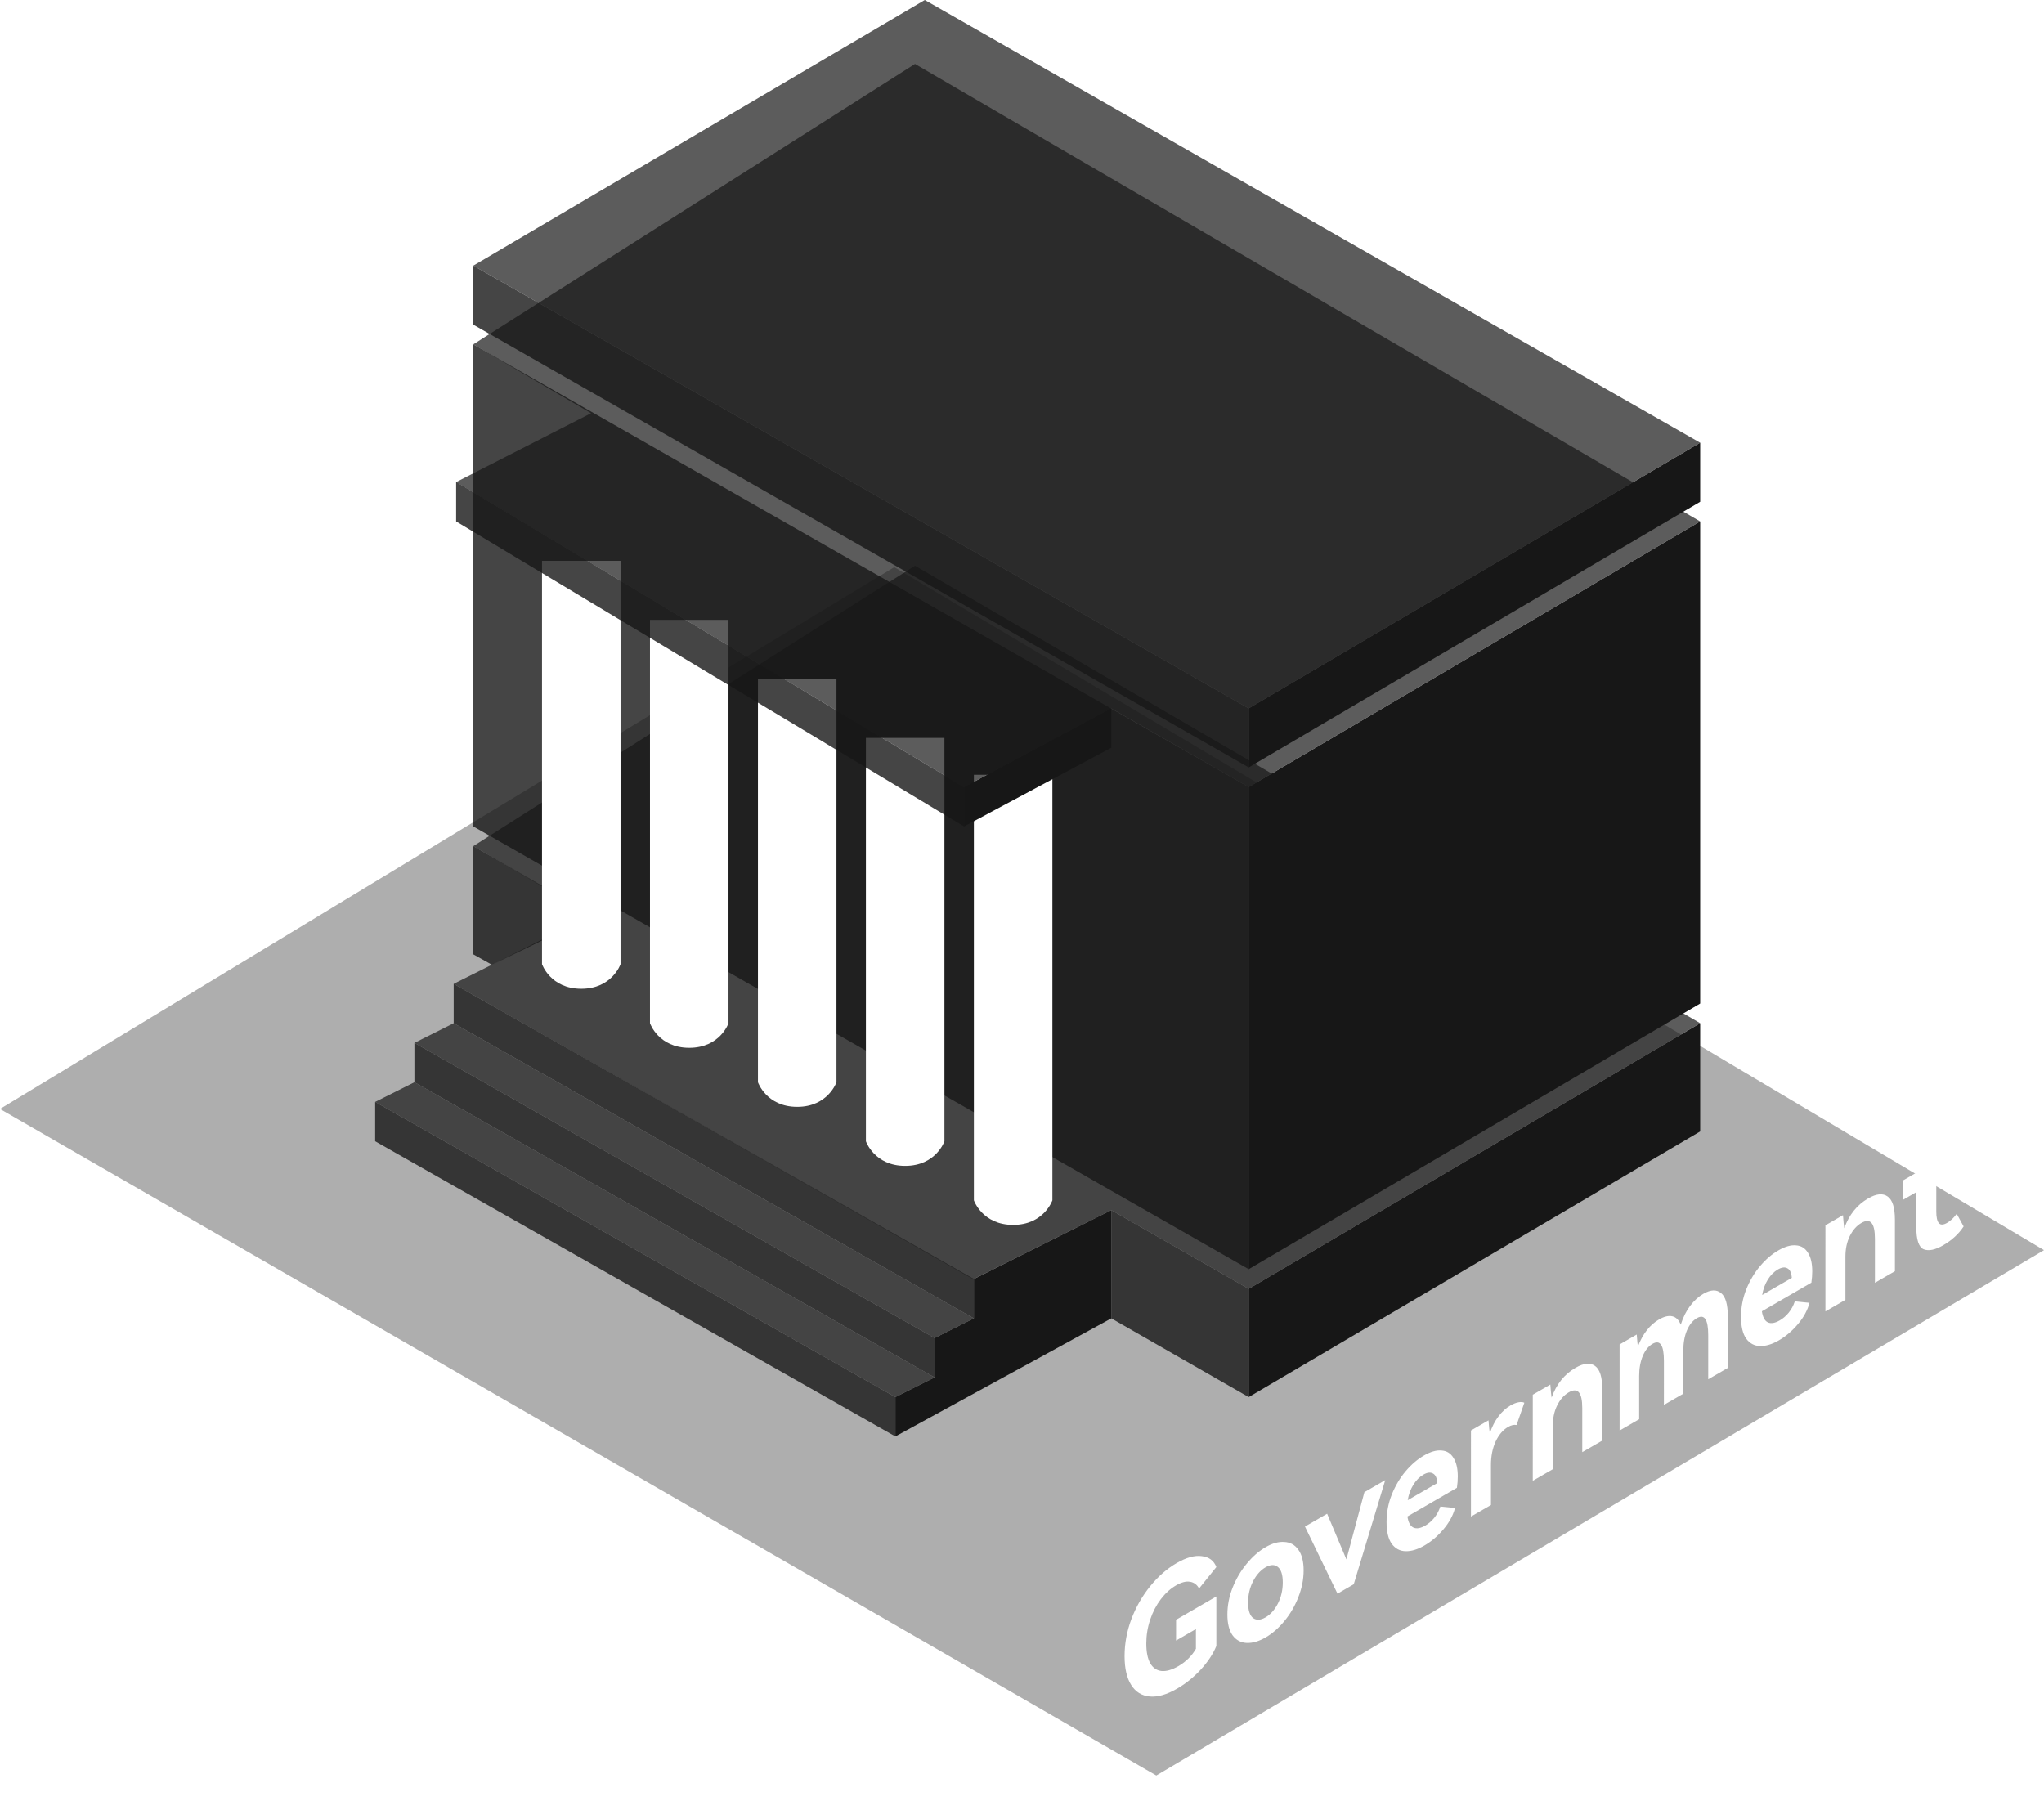 <svg width="332" height="294" viewBox="0 0 332 294" fill="none" xmlns="http://www.w3.org/2000/svg">
<path opacity="0.5" fill-rule="evenodd" clip-rule="evenodd" d="M0 180.14L145.25 92.133L332 203.075L187.814 288.416L0 180.14Z" fill="#171717" fill-opacity="0.7"/>
<g filter="url(#filter0_b_54_1720)">
<path fill-rule="evenodd" clip-rule="evenodd" d="M76.878 137.445L96.009 148.632L73.69 159.819L158.084 207.799L180.503 196.578L202.822 209.363L276.156 166.212L148.618 91.896L76.878 137.445ZM60.936 178.998L145.43 226.943L151.807 223.747L67.313 175.801L60.936 178.998ZM151.807 217.354L67.313 169.409L73.69 166.212L158.184 214.158L151.807 217.354Z" fill="#171717" fill-opacity="0.7"/>
</g>
<g filter="url(#filter1_b_54_1720)">
<path fill-rule="evenodd" clip-rule="evenodd" d="M202.822 127.855L76.878 55.937V134.248L202.822 206.167V127.855ZM76.878 137.445L88.158 143.957V152.72L79.916 156.726L76.878 155.025V137.445ZM180.503 196.578L202.822 209.363V226.943L180.503 214.158V196.578Z" fill="#171717" fill-opacity="0.8"/>
</g>
<path fill-rule="evenodd" clip-rule="evenodd" d="M100.792 91.097H88.038V156.623C88.038 156.623 89.404 160.618 94.415 160.618C99.425 160.618 100.792 156.623 100.792 156.623V91.097ZM105.574 100.686H118.328V166.212C118.328 166.212 116.962 170.207 111.951 170.207C106.941 170.207 105.574 166.212 105.574 166.212V100.686ZM135.865 110.275H123.111V175.801C123.111 175.801 124.477 179.797 129.488 179.797C134.498 179.797 135.865 175.801 135.865 175.801V110.275ZM140.647 119.865H153.401V185.391C153.401 185.391 152.035 189.386 147.024 189.386C142.014 189.386 140.647 185.391 140.647 185.391V119.865ZM158.184 125.858H170.937V194.979C170.937 194.979 169.571 198.975 164.56 198.975C159.55 198.975 158.184 194.979 158.184 194.979V125.858Z" fill="white"/>
<g filter="url(#filter2_b_54_1720)">
<path fill-rule="evenodd" clip-rule="evenodd" d="M76.878 55.937L96.009 67.124L74.088 78.311L156.589 127.856L180.503 115.07L202.822 127.856L276.156 84.704L148.618 10.388L76.878 55.937Z" fill="#171717" fill-opacity="0.7"/>
</g>
<g filter="url(#filter3_b_54_1720)">
<path fill-rule="evenodd" clip-rule="evenodd" d="M276.156 71.919L202.822 115.07L76.878 43.151L150.212 0L276.156 71.919Z" fill="#171717" fill-opacity="0.7"/>
</g>
<g filter="url(#filter4_b_54_1720)">
<path fill-rule="evenodd" clip-rule="evenodd" d="M76.878 43.151L202.822 115.07V124.659L76.878 52.74V43.151ZM74.088 78.29L156.589 127.856V134.248L74.088 84.704V78.29ZM145.43 226.943L60.936 178.998V185.39L145.43 233.336V226.943ZM67.313 169.409L151.807 217.354V223.747L67.313 175.801V169.409ZM158.184 207.765L73.69 159.819V166.212L158.184 214.158V207.765Z" fill="#171717" fill-opacity="0.8"/>
</g>
<path fill-rule="evenodd" clip-rule="evenodd" d="M202.822 115.07L276.156 71.919V81.508L202.822 124.659V115.07ZM202.822 209.363L276.156 166.212V183.792L202.822 226.944V209.363ZM180.503 196.578L158.184 207.765V214.158L151.807 217.354V223.747L145.43 226.944V233.336L180.503 214.158V196.578ZM202.822 127.856L276.156 84.704V163.016L202.822 206.167V127.856ZM180.503 115.049L156.589 127.856L156.589 134.248L180.503 121.463V115.049Z" fill="#171717"/>
<g filter="url(#filter5_d_54_1720)">
<path d="M195.024 266.493L195.025 263.118L201.568 259.331L201.567 267.377C201.038 268.673 200.189 269.957 199.02 271.227C197.867 272.47 196.59 273.498 195.188 274.309C193.521 275.274 192.041 275.699 190.748 275.583C189.455 275.468 188.45 274.843 187.734 273.71C187.017 272.577 186.659 271.011 186.659 269.013C186.659 266.997 187.025 265.003 187.757 263.032C188.505 261.051 189.526 259.263 190.819 257.669C192.112 256.074 193.545 254.822 195.118 253.911C196.692 253 198.055 252.625 199.208 252.786C200.376 252.92 201.163 253.508 201.568 254.552L198.763 258.038C198.421 257.408 197.93 257.044 197.291 256.946C196.653 256.83 195.897 257.024 195.025 257.529C194.106 258.061 193.28 258.809 192.548 259.773C191.816 260.737 191.239 261.844 190.818 263.096C190.398 264.347 190.187 265.639 190.187 266.971C190.187 268.339 190.398 269.405 190.818 270.17C191.254 270.925 191.862 271.348 192.641 271.437C193.435 271.517 194.354 271.255 195.398 270.651C196.613 269.947 197.564 269.01 198.249 267.839L198.249 264.626L195.024 266.493ZM203.359 262.263C203.359 260.805 203.64 259.355 204.201 257.915C204.777 256.465 205.54 255.168 206.491 254.024C207.441 252.862 208.469 251.961 209.575 251.321C210.666 250.689 211.678 250.409 212.613 250.48C213.563 250.524 214.319 250.942 214.88 251.733C215.456 252.516 215.744 253.636 215.744 255.094C215.744 256.552 215.456 258.006 214.879 259.455C214.318 260.896 213.563 262.188 212.613 263.332C211.678 264.467 210.665 265.35 209.575 265.982C208.469 266.622 207.441 266.92 206.49 266.876C205.54 266.832 204.777 266.419 204.2 265.637C203.64 264.845 203.359 263.721 203.359 262.263ZM206.724 260.315C206.724 261.557 206.989 262.394 207.519 262.825C208.064 263.229 208.741 263.197 209.552 262.728C210.362 262.259 211.031 261.512 211.561 260.485C212.091 259.44 212.356 258.297 212.356 257.055C212.356 255.813 212.091 254.976 211.561 254.545C211.032 254.114 210.362 254.132 209.552 254.601C208.742 255.07 208.064 255.831 207.519 256.885C206.989 257.93 206.724 259.073 206.724 260.315ZM219.561 245.892L222.692 253.313L225.613 242.389L229.001 240.427L223.883 257.349L221.243 258.877L215.962 247.975L219.561 245.892ZM235.29 236.436C236.365 235.814 237.315 235.543 238.141 235.623C238.982 235.676 239.629 236.076 240.08 236.822C240.548 237.542 240.781 238.55 240.781 239.846C240.781 240.422 240.735 241.034 240.641 241.682L232.603 246.335C232.743 247.297 233.07 247.9 233.584 248.142C234.098 248.367 234.737 248.258 235.5 247.816C236.045 247.501 236.528 247.086 236.949 246.573C237.385 246.032 237.72 245.415 237.954 244.722L240.337 244.962C240.01 246.178 239.379 247.335 238.444 248.434C237.525 249.524 236.497 250.398 235.36 251.057C234.269 251.688 233.257 251.995 232.322 251.978C231.387 251.961 230.632 251.561 230.055 250.779C229.495 249.988 229.214 248.809 229.214 247.243C229.214 245.695 229.495 244.21 230.056 242.787C230.632 241.355 231.38 240.094 232.299 239.004C233.218 237.914 234.215 237.058 235.29 236.436ZM235.197 239.541C234.558 239.911 234.013 240.461 233.561 241.19C233.109 241.92 232.805 242.752 232.649 243.689L237.463 240.902C237.401 240.074 237.159 239.557 236.739 239.35C236.334 239.117 235.82 239.181 235.197 239.541ZM249.349 228.298C249.816 228.028 250.253 227.856 250.658 227.784C251.063 227.711 251.374 227.738 251.592 227.864L250.33 231.483C249.925 231.394 249.466 231.498 248.952 231.795C248.11 232.282 247.433 233.079 246.919 234.187C246.42 235.286 246.171 236.546 246.171 237.968L246.171 244.475L242.922 246.355L242.923 232.369L245.774 230.719C245.852 231.754 245.922 232.451 245.984 232.811C246.342 231.758 246.81 230.848 247.386 230.083C247.963 229.317 248.617 228.722 249.349 228.298ZM259.904 222.189C261.244 221.413 262.303 221.313 263.082 221.888C263.861 222.445 264.25 223.696 264.25 225.64L264.25 234.01L261.002 235.89L261.002 228.735C261.002 226.179 260.27 225.325 258.806 226.173C258.027 226.623 257.396 227.34 256.913 228.321C256.445 229.276 256.212 230.383 256.212 231.643L256.211 238.663L252.963 240.543L252.964 226.557L255.815 224.907C255.892 225.96 255.963 226.666 256.025 227.026C256.804 224.847 258.097 223.235 259.904 222.189ZM280.69 210.157C281.858 209.481 282.809 209.444 283.541 210.046C284.273 210.63 284.639 211.876 284.639 213.784L284.639 222.208L281.461 224.048L281.461 216.893C281.461 214.337 280.846 213.415 279.615 214.127C278.945 214.515 278.407 215.177 278.002 216.114C277.613 217.041 277.418 218.126 277.418 219.368L277.418 226.388L274.263 228.214L274.264 221.059C274.264 218.503 273.648 217.581 272.418 218.293C271.748 218.681 271.218 219.339 270.829 220.266C270.439 221.194 270.244 222.278 270.244 223.52L270.244 230.54L267.066 232.38L267.066 218.394L269.847 216.784C269.925 217.765 269.987 218.413 270.034 218.728C270.829 216.666 271.982 215.198 273.493 214.323C274.303 213.854 275.012 213.687 275.619 213.821C276.227 213.956 276.686 214.41 276.998 215.183C277.387 213.968 277.901 212.941 278.54 212.104C279.179 211.266 279.895 210.617 280.69 210.157ZM292.865 203.11C293.94 202.488 294.89 202.217 295.716 202.297C296.557 202.35 297.203 202.75 297.655 203.496C298.123 204.216 298.356 205.223 298.356 206.519C298.356 207.095 298.309 207.707 298.216 208.355L290.177 213.008C290.318 213.971 290.645 214.574 291.159 214.816C291.673 215.041 292.312 214.932 293.075 214.49C293.62 214.175 294.103 213.76 294.524 213.247C294.96 212.706 295.295 212.089 295.529 211.396L297.912 211.636C297.585 212.852 296.954 214.009 296.019 215.108C295.1 216.198 294.072 217.072 292.935 217.73C291.844 218.362 290.832 218.669 289.897 218.652C288.962 218.635 288.207 218.235 287.63 217.453C287.069 216.661 286.789 215.483 286.789 213.917C286.789 212.369 287.07 210.883 287.631 209.461C288.207 208.029 288.955 206.768 289.874 205.678C290.793 204.588 291.79 203.732 292.865 203.11ZM292.771 206.215C292.133 206.585 291.587 207.134 291.136 207.864C290.684 208.593 290.38 209.426 290.224 210.362L295.038 207.576C294.976 206.748 294.734 206.231 294.314 206.024C293.909 205.791 293.395 205.854 292.771 206.215ZM307.438 194.675C308.778 193.899 309.837 193.799 310.616 194.374C311.395 194.931 311.784 196.182 311.784 198.126L311.784 206.496L308.536 208.376L308.536 201.221C308.536 198.665 307.804 197.811 306.34 198.658C305.561 199.109 304.93 199.825 304.447 200.807C303.979 201.761 303.746 202.869 303.746 204.129L303.745 211.149L300.497 213.029L300.498 199.043L303.349 197.393C303.427 198.446 303.497 199.152 303.559 199.512C304.338 197.333 305.631 195.721 307.438 194.675ZM322.944 199.226C322.15 200.442 321.043 201.46 319.626 202.281C318.317 203.038 317.258 203.255 316.448 202.932C315.653 202.582 315.256 201.372 315.256 199.302L315.256 193.659L313.107 194.903L313.107 191.744L315.256 190.5L315.257 186.207L318.505 184.327L318.505 188.62L322.15 186.51L322.15 189.669L318.505 191.779L318.504 196.801C318.504 197.737 318.644 198.367 318.925 198.69C319.205 199.014 319.657 198.996 320.28 198.635C320.825 198.319 321.34 197.833 321.822 197.175L322.944 199.226Z" fill="white"/>
</g>
<defs>
<filter id="filter0_b_54_1720" x="-74.978" y="-44.018" width="487.048" height="406.876" filterUnits="userSpaceOnUse" color-interpolation-filters="sRGB">
<feFlood flood-opacity="0" result="BackgroundImageFix"/>
<feGaussianBlur in="BackgroundImageFix" stdDeviation="67.957"/>
<feComposite in2="SourceAlpha" operator="in" result="effect1_backgroundBlur_54_1720"/>
<feBlend mode="normal" in="SourceGraphic" in2="effect1_backgroundBlur_54_1720" result="shape"/>
</filter>
<filter id="filter1_b_54_1720" x="-59.036" y="-79.977" width="397.772" height="442.835" filterUnits="userSpaceOnUse" color-interpolation-filters="sRGB">
<feFlood flood-opacity="0" result="BackgroundImageFix"/>
<feGaussianBlur in="BackgroundImageFix" stdDeviation="67.957"/>
<feComposite in2="SourceAlpha" operator="in" result="effect1_backgroundBlur_54_1720"/>
<feBlend mode="normal" in="SourceGraphic" in2="effect1_backgroundBlur_54_1720" result="shape"/>
</filter>
<filter id="filter2_b_54_1720" x="-61.826" y="-125.526" width="473.896" height="389.295" filterUnits="userSpaceOnUse" color-interpolation-filters="sRGB">
<feFlood flood-opacity="0" result="BackgroundImageFix"/>
<feGaussianBlur in="BackgroundImageFix" stdDeviation="67.957"/>
<feComposite in2="SourceAlpha" operator="in" result="effect1_backgroundBlur_54_1720"/>
<feBlend mode="normal" in="SourceGraphic" in2="effect1_backgroundBlur_54_1720" result="shape"/>
</filter>
<filter id="filter3_b_54_1720" x="-59.036" y="-135.914" width="471.106" height="386.898" filterUnits="userSpaceOnUse" color-interpolation-filters="sRGB">
<feFlood flood-opacity="0" result="BackgroundImageFix"/>
<feGaussianBlur in="BackgroundImageFix" stdDeviation="67.957"/>
<feComposite in2="SourceAlpha" operator="in" result="effect1_backgroundBlur_54_1720"/>
<feBlend mode="normal" in="SourceGraphic" in2="effect1_backgroundBlur_54_1720" result="shape"/>
</filter>
<filter id="filter4_b_54_1720" x="-74.978" y="-92.763" width="413.714" height="462.013" filterUnits="userSpaceOnUse" color-interpolation-filters="sRGB">
<feFlood flood-opacity="0" result="BackgroundImageFix"/>
<feGaussianBlur in="BackgroundImageFix" stdDeviation="67.957"/>
<feComposite in2="SourceAlpha" operator="in" result="effect1_backgroundBlur_54_1720"/>
<feBlend mode="normal" in="SourceGraphic" in2="effect1_backgroundBlur_54_1720" result="shape"/>
</filter>
<filter id="filter5_d_54_1720" x="182.659" y="179.921" width="140.286" height="99.325" filterUnits="userSpaceOnUse" color-interpolation-filters="sRGB">
<feFlood flood-opacity="0" result="BackgroundImageFix"/>
<feColorMatrix in="SourceAlpha" type="matrix" values="0 0 0 0 0 0 0 0 0 0 0 0 0 0 0 0 0 0 127 0" result="hardAlpha"/>
<feOffset dx="-4"/>
<feComposite in2="hardAlpha" operator="out"/>
<feColorMatrix type="matrix" values="0 0 0 0 0.09 0 0 0 0 0.09 0 0 0 0 0.09 0 0 0 1 0"/>
<feBlend mode="normal" in2="BackgroundImageFix" result="effect1_dropShadow_54_1720"/>
<feBlend mode="normal" in="SourceGraphic" in2="effect1_dropShadow_54_1720" result="shape"/>
</filter>
</defs>
</svg>
